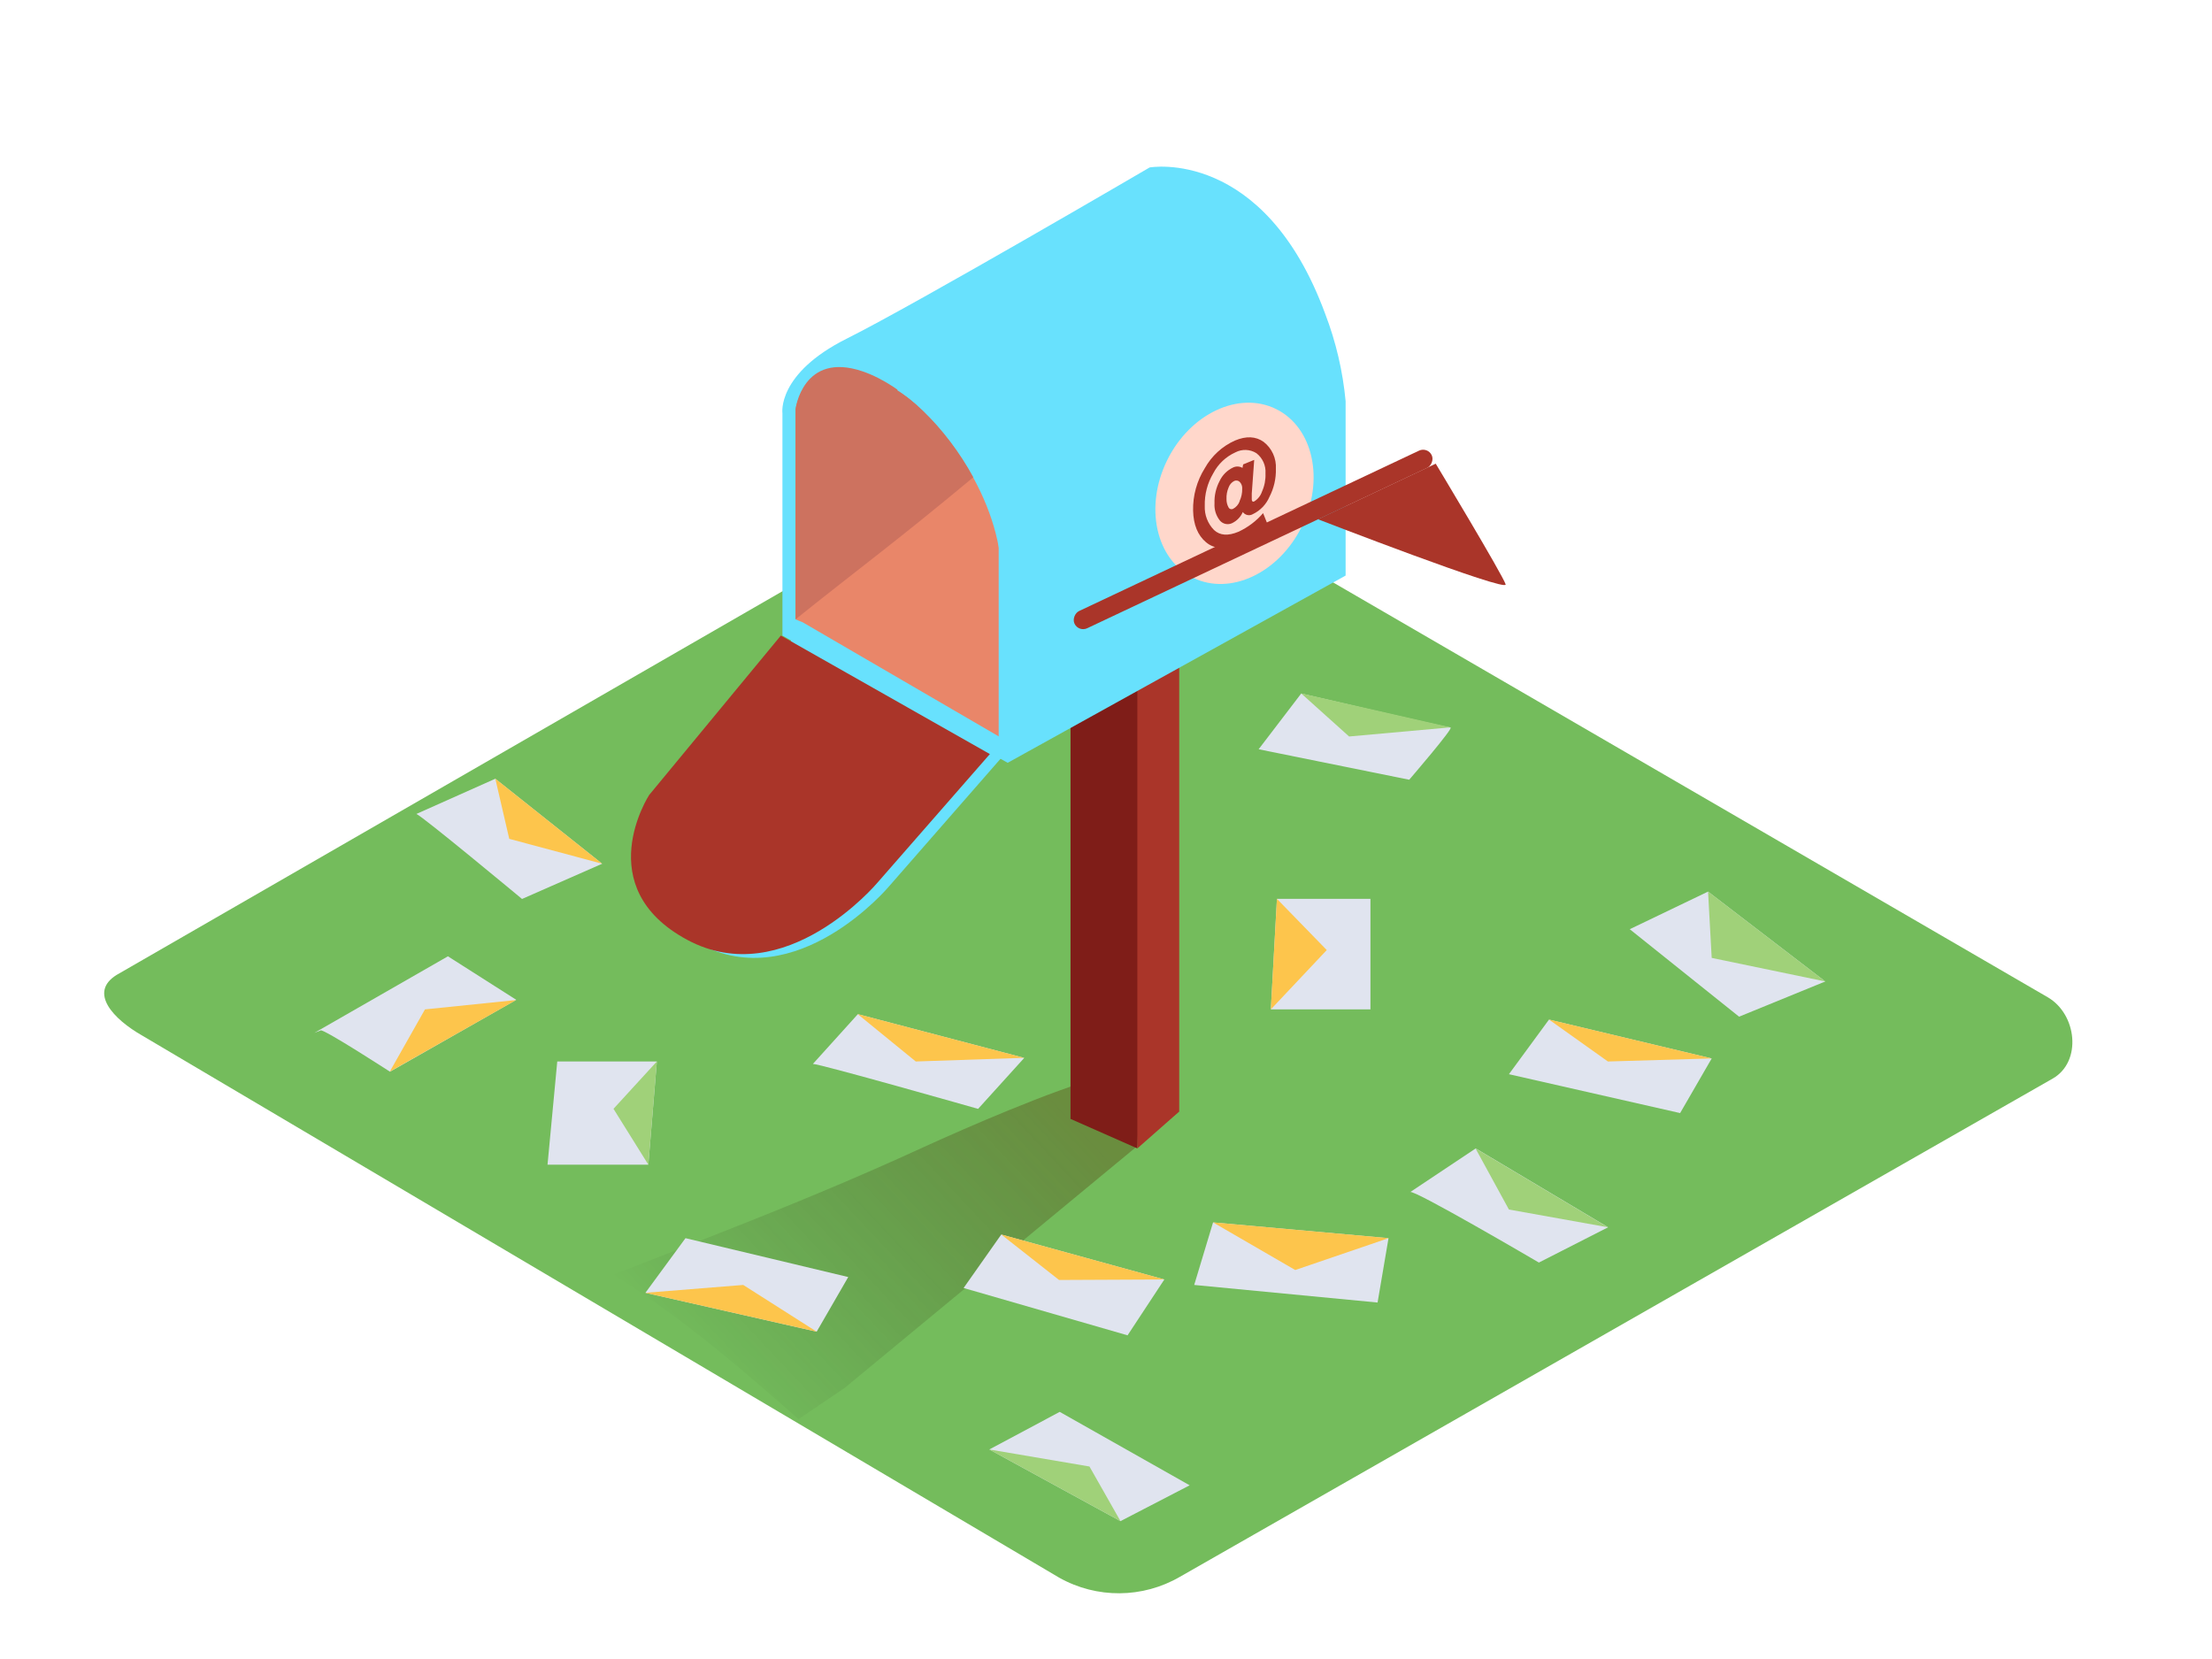 <svg id="ePWN71Oxpcu1" xmlns="http://www.w3.org/2000/svg" xmlns:xlink="http://www.w3.org/1999/xlink" viewBox="0 0 400 300" shape-rendering="geometricPrecision" text-rendering="geometricPrecision">
<style><![CDATA[
#ePWN71Oxpcu13_tr {animation: ePWN71Oxpcu13_tr__tr 3000ms linear 1 normal forwards}@keyframes ePWN71Oxpcu13_tr__tr { 0% {transform: translate(193.57px,111.22px) rotate(64.742deg)} 33.333% {transform: translate(193.57px,111.22px) rotate(64.742deg);animation-timing-function: cubic-bezier(0.445,0.05,0.55,0.95)} 66.667% {transform: translate(193.57px,111.22px) rotate(-0.643deg)} 100% {transform: translate(193.57px,111.22px) rotate(-0.643deg)}} #ePWN71Oxpcu29_to {animation: ePWN71Oxpcu29_to__to 3000ms linear 1 normal forwards}@keyframes ePWN71Oxpcu29_to__to { 0% {transform: translate(80.645px,138.155px);animation-timing-function: cubic-bezier(0.445,0.05,0.55,0.95)} 33.333% {transform: translate(153.39px,96.03px)} 100% {transform: translate(153.39px,96.03px)}} #ePWN71Oxpcu29 {animation: ePWN71Oxpcu29_c_o 3000ms linear 1 normal forwards}@keyframes ePWN71Oxpcu29_c_o { 0% {opacity: 0;animation-timing-function: cubic-bezier(0.445,0.05,0.55,0.95)} 33.333% {opacity: 1} 100% {opacity: 1}} #ePWN71Oxpcu32_to {animation: ePWN71Oxpcu32_to__to 3000ms linear 1 normal forwards}@keyframes ePWN71Oxpcu32_to__to { 0% {transform: translate(94.145px,137.87px)} 3.333% {transform: translate(94.145px,137.87px);animation-timing-function: cubic-bezier(0.445,0.05,0.55,0.95)} 36.667% {transform: translate(155.505px,101.38px)} 100% {transform: translate(155.505px,101.38px)}} #ePWN71Oxpcu32 {animation: ePWN71Oxpcu32_c_o 3000ms linear 1 normal forwards}@keyframes ePWN71Oxpcu32_c_o { 0% {opacity: 0} 3.333% {opacity: 0;animation-timing-function: cubic-bezier(0.445,0.05,0.55,0.95)} 30% {opacity: 1} 100% {opacity: 1}} #ePWN71Oxpcu35_to {animation: ePWN71Oxpcu35_to__to 3000ms linear 1 normal forwards}@keyframes ePWN71Oxpcu35_to__to { 0% {transform: translate(113.16px,145.04px)} 6.667% {transform: translate(113.16px,145.04px);animation-timing-function: cubic-bezier(0.445,0.05,0.55,0.95)} 43.333% {transform: translate(165.605px,108.655px)} 100% {transform: translate(165.605px,108.655px)}} #ePWN71Oxpcu35 {animation: ePWN71Oxpcu35_c_o 3000ms linear 1 normal forwards}@keyframes ePWN71Oxpcu35_c_o { 0% {opacity: 0} 6.667% {opacity: 0;animation-timing-function: cubic-bezier(0.445,0.05,0.55,0.95)} 33.333% {opacity: 1} 100% {opacity: 1}} #ePWN71Oxpcu38_to {animation: ePWN71Oxpcu38_to__to 3000ms linear 1 normal forwards}@keyframes ePWN71Oxpcu38_to__to { 0% {transform: translate(122.455px,152.285px)} 10% {transform: translate(122.455px,152.285px);animation-timing-function: cubic-bezier(0.445,0.05,0.55,0.95)} 50% {transform: translate(174.535px,119.175px)} 100% {transform: translate(174.535px,119.175px)}} #ePWN71Oxpcu38 {animation: ePWN71Oxpcu38_c_o 3000ms linear 1 normal forwards}@keyframes ePWN71Oxpcu38_c_o { 0% {opacity: 0} 10% {opacity: 0;animation-timing-function: cubic-bezier(0.445,0.05,0.55,0.95)} 36.667% {opacity: 1} 100% {opacity: 1}}
]]></style>
<defs><linearGradient id="ePWN71Oxpcu3-fill" x1="126.62" y1="249.13" x2="186.64" y2="192.67" spreadMethod="pad" gradientUnits="userSpaceOnUse" gradientTransform="translate(0 0)"><stop id="ePWN71Oxpcu3-fill-0" offset="0%" stop-color="rgba(0,0,0,0)"/><stop id="ePWN71Oxpcu3-fill-1" offset="99%" stop-color="#552800"/></linearGradient></defs><path d="M191.53,285.29l-165.77-98c-5.28-3-9.8-7.83-4.66-11L187.47,80.42c2.5-1.55,6.29-2.56,8.82-1.09l174,101c5.28,3.06,6.22,11.63.94,14.69L213.38,285.13c-6.74,3.922-15.053,3.983-21.85.16Z" fill="#74bc5c"/><path d="M144.39,256.63l8.35-5.65l60.5-50-14.32-6.15c-8.59,2.3-24,9-32,12.65-11.81,5.44-23.77,10.37-35.87,15.13q-10.05,4-20.13,7.88c12.08,7.57,22.85,16.74,33.47,26.14Z" opacity="0.32" fill="url(#ePWN71Oxpcu3-fill)"/><polyline points="205.67,207.67 193.58,202.33 193.58,110 209.46,104.33" fill="#7f1d18"/><polyline points="213.24,92.33 213.24,201 205.67,207.67 205.67,103" fill="#aa3529"/><path d="M141.49,114.93v-40.21c0,0-1.06-7.14,11.64-13.49s54.76-30.95,54.76-30.95s20.63-3.7,31.74,26.45c1.946,5.074,3.191,10.39,3.7,15.8v31.55l-61.11,33.86Z" fill="#68e1fd"/><path d="M143.85,112v-37.81c0,0,1.32-10.58,12.17-6.88s22.22,18.25,24.6,31.74v34.12l-35.45-20.63" fill="#e98669"/><path d="M143.28,115.61l-23.81,28.83c0,0-10.85,16.67,6.88,26.19s34.39-10.32,34.39-10.32L181.11,137Z" fill="#68e1fd"/><path d="M141.2,114.93l-23.81,28.83c0,0-10.85,16.67,6.88,26.19s34.39-10.32,34.39-10.32L179,136.36Z" fill="#aa3529"/><path d="M176,86.31c-4.86-8.93-12.57-16.6-20-19.15-10.83-3.7-12.15,6.84-12.15,6.84v38c12-9.62,17.77-13.72,32.15-25.69Z" fill="#cd725f"/><ellipse rx="17" ry="13.57" transform="matrix(.442-.897 0.897 0.442 223.237 89.213)" fill="#ffd7cb"/><path d="M228.5,79.9c1.501,1.16,2.332,2.986,2.22,4.88.046,1.757-.353,3.498-1.16,5.06-.588,1.372-1.654,2.485-3,3.13-.613.367-1.405.202-1.82-.38-.379.873-1.056,1.582-1.91,2-.749.373-1.655.197-2.21-.43-.715-.88-1.072-1.998-1-3.13-.052-1.411.269-2.812.93-4.06.506-1.075,1.373-1.938,2.45-2.44.539-.251,1.167-.221,1.68.08l.12-.63l2-.82-.44,6.08c0,.41,0,.77,0,1.07s.15.49.43.37c.671-.409,1.175-1.043,1.42-1.79.459-1.023.675-2.139.63-3.26.103-1.424-.513-2.805-1.64-3.68-1.149-.724-2.597-.781-3.8-.15-1.718.778-3.126,2.108-4,3.78-1.059,1.782-1.593,3.828-1.54,5.9-.07,1.622.534,3.2,1.67,4.36q1.6,1.5,4.42.32c1.711-.792,3.231-1.941,4.46-3.37l.74,1.85c-1.429,1.606-3.185,2.888-5.15,3.76-2.46,1-4.43.91-5.92-.35s-2.27-3.16-2.33-5.73c-.054-2.705.683-5.367,2.12-7.66c1.233-2.212,3.148-3.966,5.46-5q3.04-1.27,5.17.24Zm-4.35,10.73c.33-.696.494-1.46.48-2.23.04-.47-.128-.935-.46-1.27-.27-.253-.668-.313-1-.15-.469.25-.826.668-1,1.17-.281.656-.411,1.367-.38,2.08-.014.519.106,1.032.35,1.49.066.149.188.266.34.324s.321.053.47-.014c.571-.296,1.01-.795,1.23-1.4" fill="#aa3529"/><g id="ePWN71Oxpcu13_tr" transform="translate(193.57,111.22) rotate(64.742)"><g transform="translate(-193.57,-111.22)"><rect width="3.44" height="71.42" rx="1.72" ry="1.72" transform="translate(193.58 39.8)" fill="#aa3529"/><path d="M197,39.8c0,0,23.54-2.38,25.13-2.12s-25.13,25.67-25.13,25.67" fill="#aa3529"/></g></g><path d="M58,186.33c.66-.22,12.52,7.47,12.52,7.47l22.84-13L81,172.93L56.86,186.77" fill="#e0e4ef"/><path d="M75.29,147.19c.88.22,19.11,15.37,19.11,15.37l14.49-6.37-19.32-15.37Z" fill="#e0e4ef"/><polygon points="100.77,191.95 118.78,191.95 117.24,210.61 99.01,210.61 100.77,191.95" fill="#e0e4ef"/><path d="M147,192.39c1.32,0,29.87,8.13,29.87,8.13l8.35-9.22-30.09-7.91Z" fill="#e0e4ef"/><polygon points="123.96,223.9 116.71,233.78 147.68,240.81 153.39,230.93 123.96,223.9" fill="#e0e4ef"/><polygon points="181.06,223.24 174.25,232.91 203.9,241.47 210.55,231.37 181.06,223.24" fill="#e0e4ef"/><polygon points="178.9,262.11 202.62,275.07 215.13,268.59 191.63,255.31 178.9,262.11" fill="#e0e4ef"/><polygon points="280.11,184.37 272.86,194.25 303.82,201.28 309.53,191.4 280.11,184.37" fill="#e0e4ef"/><polygon points="230.91,162.54 229.81,182.53 247.82,182.53 247.82,162.54 230.91,162.54" fill="#e0e4ef"/><polygon points="294.71,168.03 314.48,183.85 330.07,177.48 308.87,161.23 294.71,168.03" fill="#e0e4ef"/><path d="M227.6,135.49L254.83,141c0,0,8.13-9.44,7.47-9.44s-27-6.15-27-6.15Z" fill="#e0e4ef"/><path d="M255,215.57c.44-.66,23.28,12.74,23.28,12.74l12.52-6.38-23.94-14.26Z" fill="#e0e4ef"/><polygon points="219.36,221.05 215.95,232.36 249.11,235.54 251.09,223.9 219.36,221.05" fill="#e0e4ef"/><g id="ePWN71Oxpcu29_to" transform="translate(80.645,138.155)"><g id="ePWN71Oxpcu29" transform="translate(-153.39,-96.03)" opacity="0"><polygon points="125.14,91.36 132.3,125.53 181.64,98.19 173.32,66.53 125.14,91.36" fill="#e0e4ef"/><polygon points="125.14,91.36 153.39,96.03 172.44,66.98 125.14,91.36" fill="#fdc54c"/></g></g><g id="ePWN71Oxpcu32_to" transform="translate(94.145,137.87)"><g id="ePWN71Oxpcu32" transform="translate(-155.505,-101.38)" opacity="0"><polygon points="136.47,97.45 136.47,127.25 174.54,105.95 174.54,75.51 136.47,97.45" fill="#e0e4ef"/><polygon points="136.47,97.45 158.51,101.38 174.54,75.51 136.47,97.45" fill="#acc9e2"/></g></g><g id="ePWN71Oxpcu35_to" transform="translate(113.16,145.04)"><g id="ePWN71Oxpcu35" transform="translate(-165.605,-108.655)" opacity="0"><polygon points="146.57,104.73 146.57,134.52 184.64,113.22 184.64,82.79 146.57,104.73" fill="#c5c9d3"/><polygon points="146.57,104.73 168.61,108.65 184.64,82.79 146.57,104.73" fill="#e4acc9"/></g></g><g id="ePWN71Oxpcu38_to" transform="translate(122.455,152.285)"><g id="ePWN71Oxpcu38" transform="translate(-174.535,-119.175)" opacity="0"><path d="M192.13,118c-1.17-6.994-1.429-14.11-.77-21.17c0-1-.08-1.9-.11-2.85l-35.75,20.6v29.79l38.07-21.29v-2.58c-.815-.589-1.339-1.499-1.44-2.5Z" fill="#e0e4ef"/><path d="M191.26,94l-35.75,20.6l22,3.93L191.3,96.27c.01-.74-.02-1.5-.04-2.27Z" fill="#e4acc9"/></g></g><path d="M162.23,70.55c0,0,17.77,10.7,18.38,28.51v34.12l13-10.07c0,0,.16-33.5-3.89-43.78s-17.25-18.74-17.25-18.74Z" fill="#68e1fd"/><polygon points="89.57,140.82 92.09,151.69 108.89,156.19 89.57,140.82" fill="#fdc54c"/><polygon points="70.48,193.79 76.85,182.53 93.32,180.84 70.48,193.79" fill="#fdc54c"/><polygon points="118.78,191.95 110.94,200.51 117.24,210.61 118.78,191.95" fill="#a0d179"/><polygon points="155.09,183.38 165.6,191.95 185.18,191.29 155.09,183.38" fill="#fdc54c"/><polygon points="116.71,233.78 134.4,232.36 147.68,240.81 116.71,233.78" fill="#fdc54c"/><polygon points="181.06,223.24 191.51,231.46 210.55,231.37 181.06,223.24" fill="#fdc54c"/><polygon points="178.9,262.11 197.01,265.19 202.62,275.07 178.9,262.11" fill="#a0d179"/><polygon points="219.36,221.05 234.22,229.66 251.09,223.9 219.36,221.05" fill="#fdc54c"/><polygon points="266.82,207.67 272.86,218.72 290.76,221.93 266.82,207.67" fill="#a0d179"/><polygon points="280.11,184.37 290.76,191.95 309.53,191.4 280.11,184.37" fill="#fdc54c"/><polygon points="308.87,161.23 309.53,173.22 330.07,177.48 308.87,161.23" fill="#a0d179"/><polygon points="230.91,162.54 239.92,171.8 229.81,182.53 230.91,162.54" fill="#fdc54c"/><polygon points="235.28,125.38 243.96,133.18 262.3,131.53 235.28,125.38" fill="#a0d179"/></svg>
